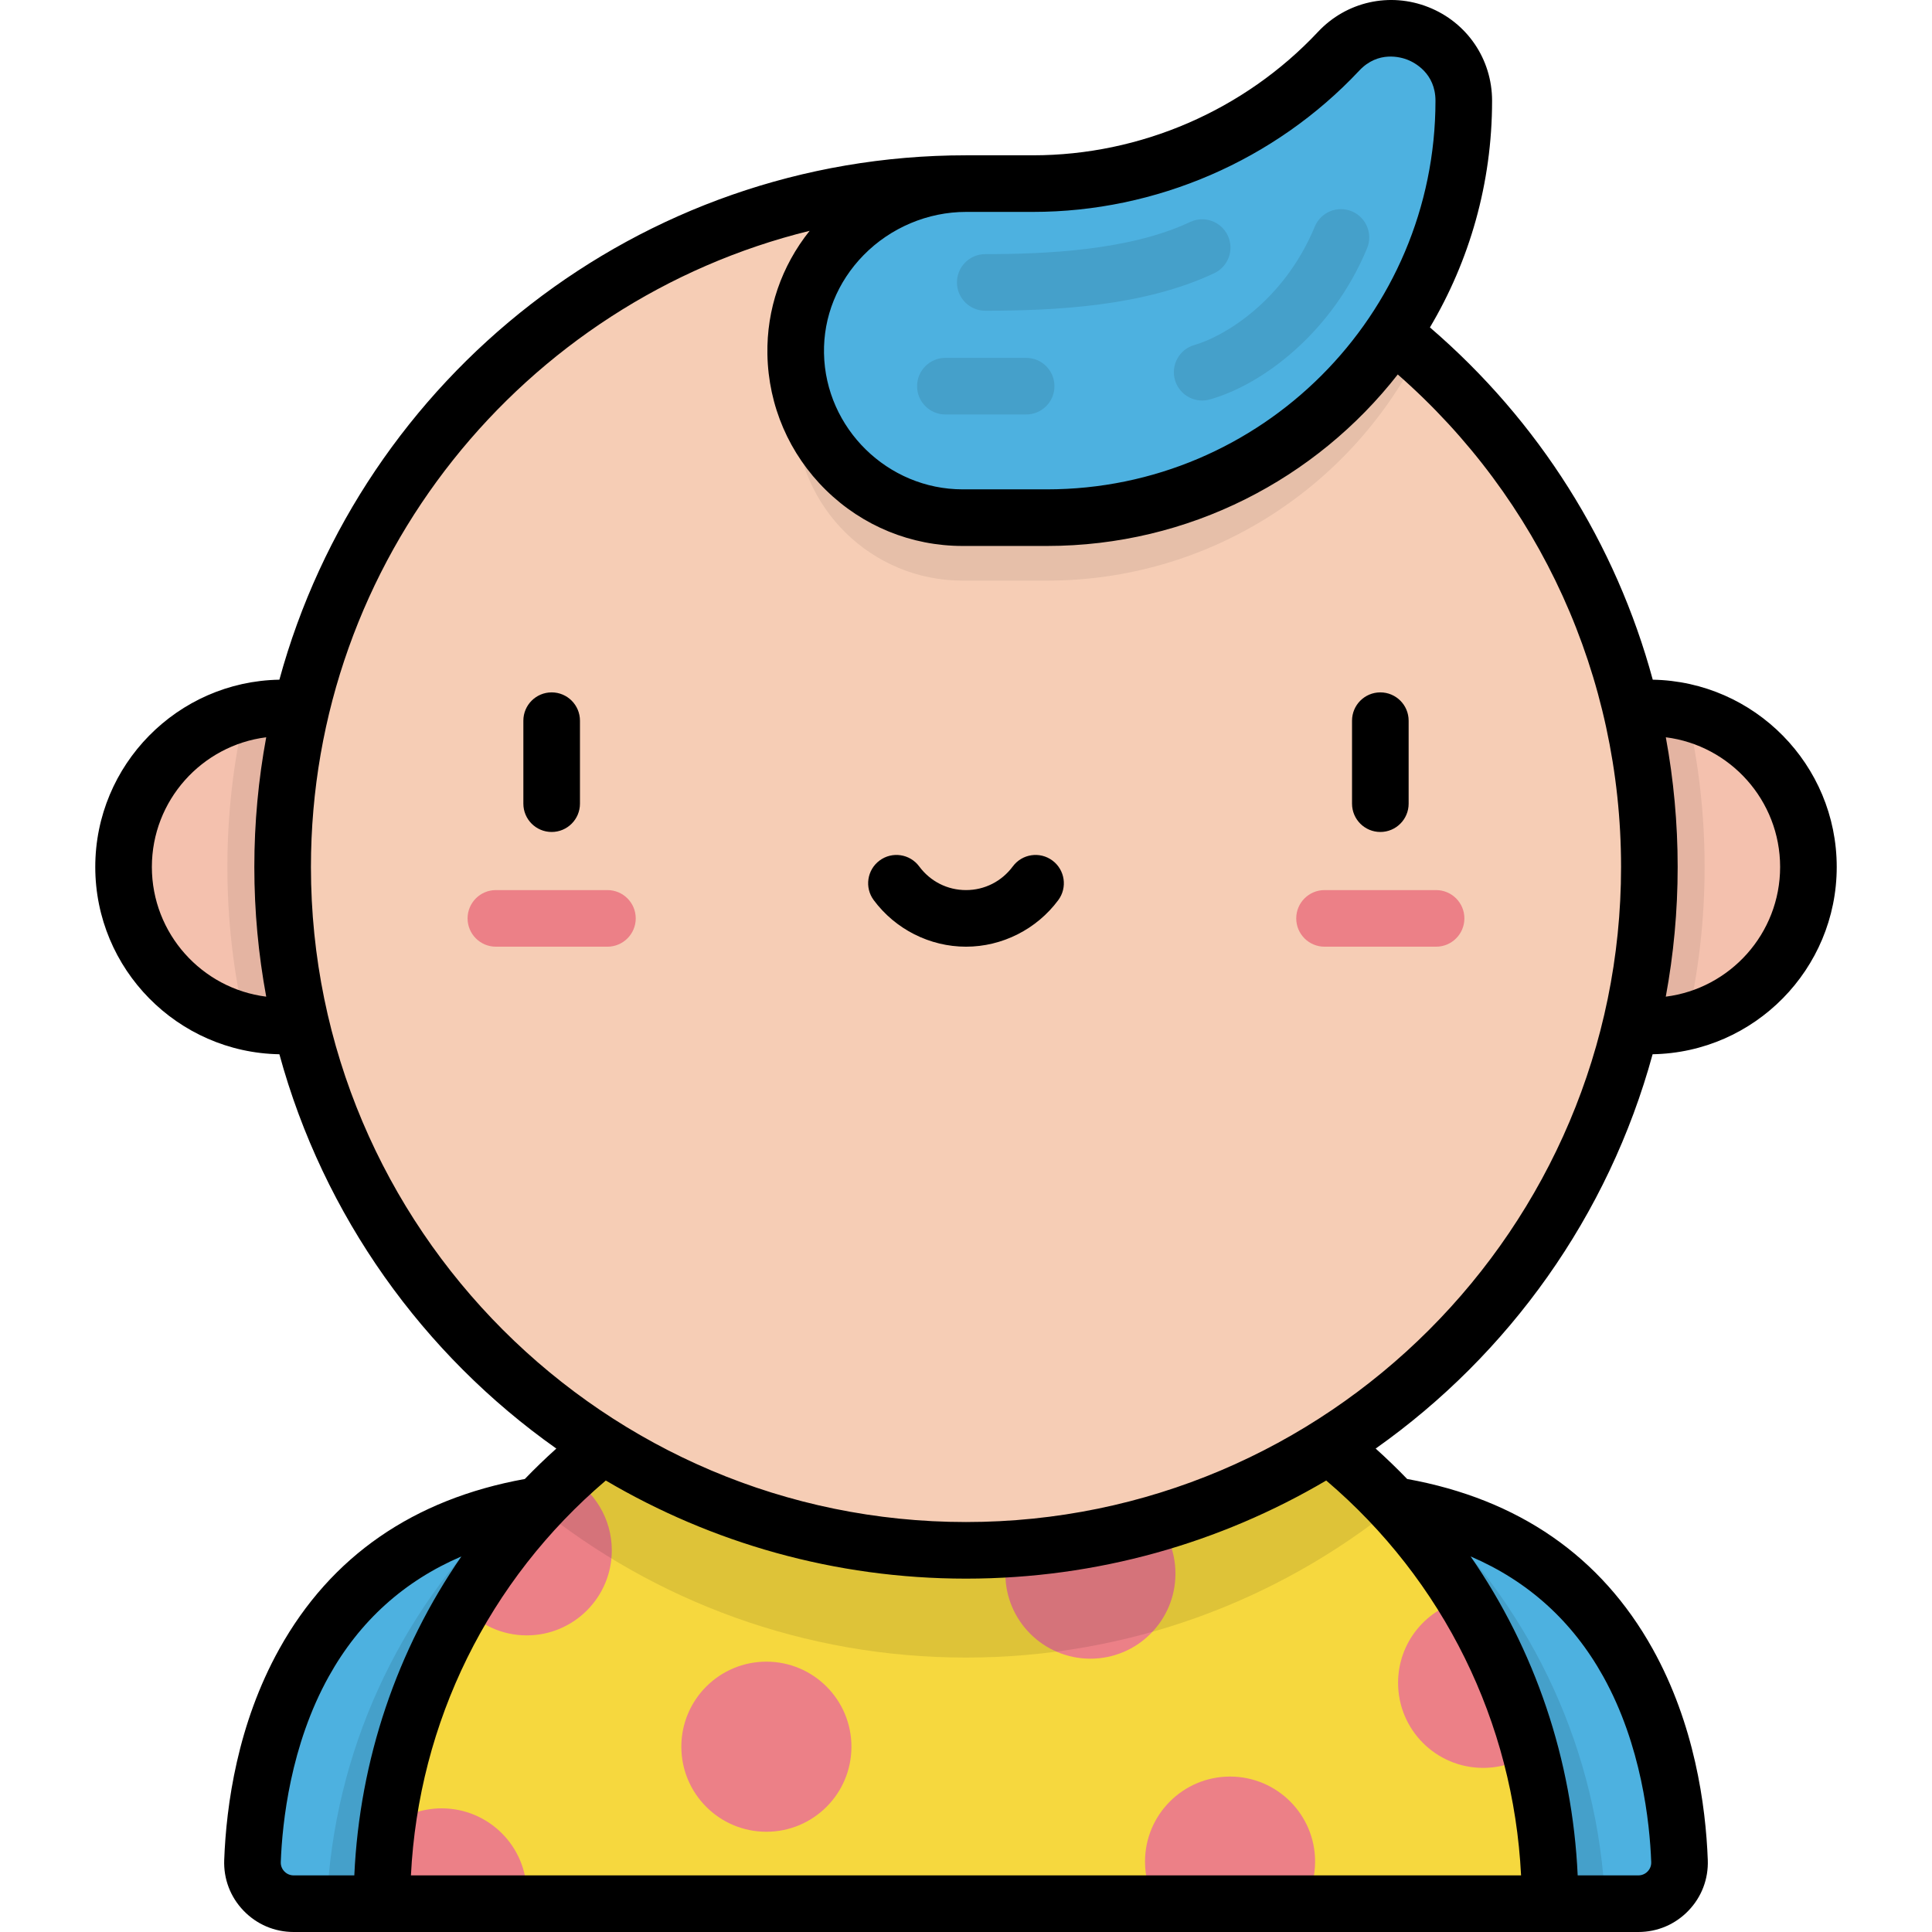 <?xml version="1.0" encoding="iso-8859-1"?>
<!-- Generator: Adobe Illustrator 19.0.0, SVG Export Plug-In . SVG Version: 6.00 Build 0)  -->
<svg xmlns="http://www.w3.org/2000/svg" xmlns:xlink="http://www.w3.org/1999/xlink" version="1.1" id="Layer_1" x="0px" y="0px" viewBox="0 0 512.001 512.001" style="enable-background:new 0 0 512.001 512.001;" xml:space="preserve">
<path style="fill:#4DB1E0;" d="M142.831,398.911c-65.686,10.502-74.98,69.245-75.918,94.282c-0.231,6.181,4.73,11.306,10.915,11.306  h65.003V398.911z"/>
<path style="opacity:0.1;enable-background:new    ;" d="M132.96,400.965c-27.134,26.56-44.536,63.016-46.361,103.535h56.232  V398.911C139.383,399.463,136.105,400.159,132.96,400.965z"/>
<path style="fill:#4DB1E0;" d="M369.169,398.911c65.686,10.502,74.98,69.245,75.918,94.282c0.231,6.181-4.73,11.306-10.915,11.306  h-65.003V398.911z"/>
<path style="opacity:0.1;enable-background:new    ;" d="M379.04,400.965c27.135,26.56,44.536,63.016,46.361,103.535h-56.232  V398.911C372.617,399.463,375.895,400.159,379.04,400.965z"/>
<path style="fill:#F6D83E;" d="M410.788,504.5c0-85.487-69.301-154.788-154.788-154.788S101.212,419.013,101.212,504.5H410.788z"/>
<path style="fill:#EC8087;" d="M117.054,479.231c-5.56,0-10.641,2.023-14.571,5.36c-0.837,6.518-1.271,13.163-1.271,19.909h38.2  c0.108-0.896,0.181-1.804,0.181-2.73C139.593,489.322,129.502,479.231,117.054,479.231z M203.1,440.357  c-12.448,0-22.539,10.091-22.539,22.539s10.091,22.539,22.539,22.539s22.539-10.091,22.539-22.539S215.548,440.357,203.1,440.357z   M150.573,391.181c-10.855,10.103-20.254,21.745-27.854,34.582c4.13,4.67,10.149,7.632,16.874,7.632  c12.448,0,22.539-10.091,22.539-22.539C162.132,402.396,157.466,395.036,150.573,391.181z M388.208,423.963  c-10.122,2.215-17.703,11.22-17.703,22.006c0,12.448,10.091,22.539,22.539,22.539c4.652,0,8.974-1.411,12.564-3.827  C401.753,450.16,395.847,436.476,388.208,423.963z M311.509,417.031c0-12.448-10.091-22.539-22.539-22.539  s-22.539,10.091-22.539,22.539s10.091,22.539,22.539,22.539S311.509,429.479,311.509,417.031z M325.98,470.809  c-12.448,0-22.539,10.091-22.539,22.539c0,4.061,1.089,7.861,2.969,11.152h39.14c1.88-3.291,2.969-7.091,2.969-11.152  C348.519,480.899,338.428,470.809,325.98,470.809z"/>
<path style="opacity:0.1;enable-background:new    ;" d="M256,349.712c-44.851,0-85.239,19.083-113.509,49.565  C173.546,424.29,213.02,439.273,256,439.273s82.454-14.982,113.509-39.996C341.239,368.795,300.852,349.712,256,349.712z"/>
<circle style="fill:#F6CDB5;" cx="74.901" cy="229.76" r="42.15"/>
<circle style="opacity:0.15;fill:#EC8087;enable-background:new    ;" cx="74.901" cy="229.76" r="42.15"/>
<path style="opacity:0.07;enable-background:new    ;" d="M74.901,187.603c-3.445,0-6.79,0.423-9.994,1.202  c-3.042,13.159-4.65,26.867-4.65,40.951s1.608,27.792,4.65,40.951c3.205,0.78,6.549,1.202,9.994,1.202  c23.28,0,42.153-18.873,42.153-42.153S98.181,187.603,74.901,187.603z"/>
<circle style="fill:#F6CDB5;" cx="437.1" cy="229.76" r="42.15"/>
<circle style="opacity:0.15;fill:#EC8087;enable-background:new    ;" cx="437.1" cy="229.76" r="42.15"/>
<path style="opacity:0.07;enable-background:new    ;" d="M437.099,187.603c3.445,0,6.789,0.423,9.994,1.202  c3.042,13.159,4.65,26.867,4.65,40.951s-1.608,27.792-4.65,40.951c-3.205,0.78-6.549,1.202-9.994,1.202  c-23.281,0-42.153-18.873-42.153-42.153S413.819,187.603,437.099,187.603z"/>
<circle style="fill:#F6CDB5;" cx="256" cy="229.76" r="181.1"/>
<path style="opacity:0.07;enable-background:new    ;" d="M313.499,57.982c-12.559,4.814-26.013,7.364-39.743,7.364H256  l-45.13,28.438v16.689c0.46,24.048,20.098,43.401,44.256,43.401h22.313c42.821,0,79.949-24.363,98.287-59.982  C357.784,78.069,336.69,65.741,313.499,57.982z"/>
<path style="fill:#4DB1E0;" d="M273.756,48.657H256c-24.82,0-45.604,20.312-45.13,45.127c0.46,24.048,20.098,43.401,44.256,43.401  h22.313c61.016,0,110.479-49.463,110.479-110.479l0,0c0-17.386-21.276-25.803-33.171-13.123l0,0  C333.755,35.961,304.439,48.657,273.756,48.657z"/>
<g>
	<path style="fill:#EC8087;" d="M160.977,250.884h-29.563c-4.142,0-7.5-3.358-7.5-7.5s3.358-7.5,7.5-7.5h29.563   c4.142,0,7.5,3.358,7.5,7.5S165.119,250.884,160.977,250.884z" fill="black"/>
	<path style="fill:#EC8087;" d="M380.579,250.884h-29.563c-4.142,0-7.5-3.358-7.5-7.5s3.358-7.5,7.5-7.5h29.563   c4.142,0,7.5,3.358,7.5,7.5S384.721,250.884,380.579,250.884z" fill="black"/>
</g>
<g style="opacity:0.1;">
	<path d="M261.104,82.345c-4.142,0-7.5-3.358-7.5-7.5s3.358-7.5,7.5-7.5c15.561,0,38.117-0.882,54.283-8.512   c3.745-1.767,8.215-0.165,9.984,3.582c1.768,3.746,0.164,8.216-3.582,9.984C303.109,81.214,279.545,82.345,261.104,82.345z" fill="black"/>
	<path d="M318.584,106.142c-3.276,0-6.286-2.163-7.216-5.471c-1.122-3.988,1.202-8.13,5.189-9.251   c7.397-2.081,23.579-11.312,31.875-31.362c1.585-3.828,5.971-5.646,9.798-4.063c3.828,1.584,5.646,5.971,4.063,9.798   c-9.17,22.16-27.538,36.09-41.674,40.066C319.939,106.051,319.256,106.142,318.584,106.142z" fill="black"/>
	<path d="M271.942,109.84h-21.405c-4.142,0-7.5-3.358-7.5-7.5s3.358-7.5,7.5-7.5h21.405c4.142,0,7.5,3.358,7.5,7.5   C279.442,106.482,276.084,109.84,271.942,109.84z" fill="black"/>
</g>
<path d="M437.959,279.387c26.983-0.462,48.794-22.541,48.794-49.631c0-27.078-21.79-49.148-48.755-49.631  c-9.765-35.998-30.095-68.47-59.051-93.359c10.456-17.605,16.471-38.142,16.471-60.061c0-11.018-6.62-20.757-16.866-24.81  c-10.247-4.055-21.737-1.48-29.275,6.556c-19.497,20.785-47.023,32.706-75.52,32.706H256c-86.821,0-160.116,58.976-181.959,138.968  c-26.983,0.462-48.794,22.541-48.794,49.632c0,27.09,21.811,49.169,48.794,49.631c11.682,42.78,38.075,79.549,73.392,104.499  c-2.89,2.597-5.671,5.287-8.347,8.059c-29.513,5.352-51.39,20.482-65.047,45.008c-11.099,19.931-14.077,41.432-14.62,55.96  c-0.188,5.037,1.634,9.81,5.132,13.442c3.506,3.64,8.221,5.645,13.278,5.645h356.342c5.056,0,9.771-2.004,13.278-5.645  c3.498-3.632,5.321-8.405,5.133-13.442c-0.544-14.528-3.522-36.03-14.62-55.961c-13.657-24.526-35.534-39.656-65.047-45.008  c-2.676-2.771-5.457-5.461-8.347-8.059C399.884,358.936,426.277,322.168,437.959,279.387z M441.462,195.387  c17.054,2.154,30.29,16.74,30.29,34.369c0,17.633-13.242,32.221-30.302,34.37c2.061-11.148,3.149-22.634,3.149-34.37  C444.599,218.101,443.523,206.61,441.462,195.387z M70.549,264.126c-17.06-2.148-30.302-16.737-30.302-34.37  s13.242-32.222,30.302-34.37c-2.061,11.148-3.149,22.634-3.149,34.37C67.401,241.492,68.488,252.978,70.549,264.126z M228.88,67.593  c7.131-7.268,17.016-11.436,27.12-11.436h17.756c32.626,0,64.139-13.647,86.461-37.443c5.041-5.374,11.085-3.555,12.816-2.87  c1.732,0.685,7.384,3.494,7.384,10.862c0,56.782-46.196,102.979-102.979,102.979h-22.313c-19.888,0-36.377-16.169-36.757-36.044  C218.184,83.941,221.917,74.691,228.88,67.593z M77.829,497c-1.272,0-2.096-0.658-2.474-1.051c-0.373-0.388-0.993-1.225-0.946-2.475  c0.395-10.551,2.575-30.976,12.736-49.224c8.153-14.642,19.93-25.266,35.129-31.777C105.206,437.191,95.291,466.311,93.898,497  H77.829z M424.856,444.251c10.161,18.248,12.341,38.672,12.736,49.224c0.047,1.25-0.573,2.086-0.946,2.474  c-0.378,0.392-1.202,1.051-2.474,1.051h-16.069c-1.393-30.688-11.309-59.808-28.375-84.526  C404.926,418.985,416.703,429.608,424.856,444.251z M403.1,497H108.9c2.033-40.632,20.547-78.189,51.642-104.648  c28.019,16.513,60.649,26.004,95.459,26.004s67.44-9.491,95.459-26.004C382.553,418.811,401.068,456.368,403.1,497z M256,403.355  c-95.722,0-173.599-77.876-173.599-173.599c0-81.445,56.383-149.959,132.162-168.588c-7.475,9.355-11.42,20.8-11.191,32.76  c0.26,13.616,5.76,26.374,15.484,35.926c9.738,9.564,22.619,14.831,36.27,14.831h22.313c37.729,0,71.375-17.804,92.986-45.448  c37.697,33.028,59.174,80.156,59.174,130.52C429.599,325.479,351.723,403.355,256,403.355z M365.804,183.488  c-4.142,0-7.5,3.358-7.5,7.5v21.993c0,4.142,3.358,7.5,7.5,7.5s7.5-3.358,7.5-7.5v-21.993  C373.305,186.846,369.947,183.488,365.804,183.488z M146.196,183.488c-4.142,0-7.5,3.358-7.5,7.5v21.993c0,4.142,3.358,7.5,7.5,7.5  s7.5-3.358,7.5-7.5v-21.993C153.696,186.846,150.338,183.488,146.196,183.488z M278.901,228.048  c-3.326-2.468-8.024-1.772-10.492,1.555c-2.961,3.991-7.484,6.28-12.409,6.28c-4.925,0-9.448-2.289-12.409-6.28  c-2.468-3.327-7.165-4.024-10.492-1.555c-3.327,2.468-4.023,7.165-1.555,10.492c5.733,7.729,14.876,12.343,24.456,12.343  c9.58,0,18.723-4.614,24.456-12.343C282.924,235.214,282.228,230.516,278.901,228.048z" fill="black"/>
<g>
</g>
<g>
</g>
<g>
</g>
<g>
</g>
<g>
</g>
<g>
</g>
<g>
</g>
<g>
</g>
<g>
</g>
<g>
</g>
<g>
</g>
<g>
</g>
<g>
</g>
<g>
</g>
<g>
</g>
</svg>
